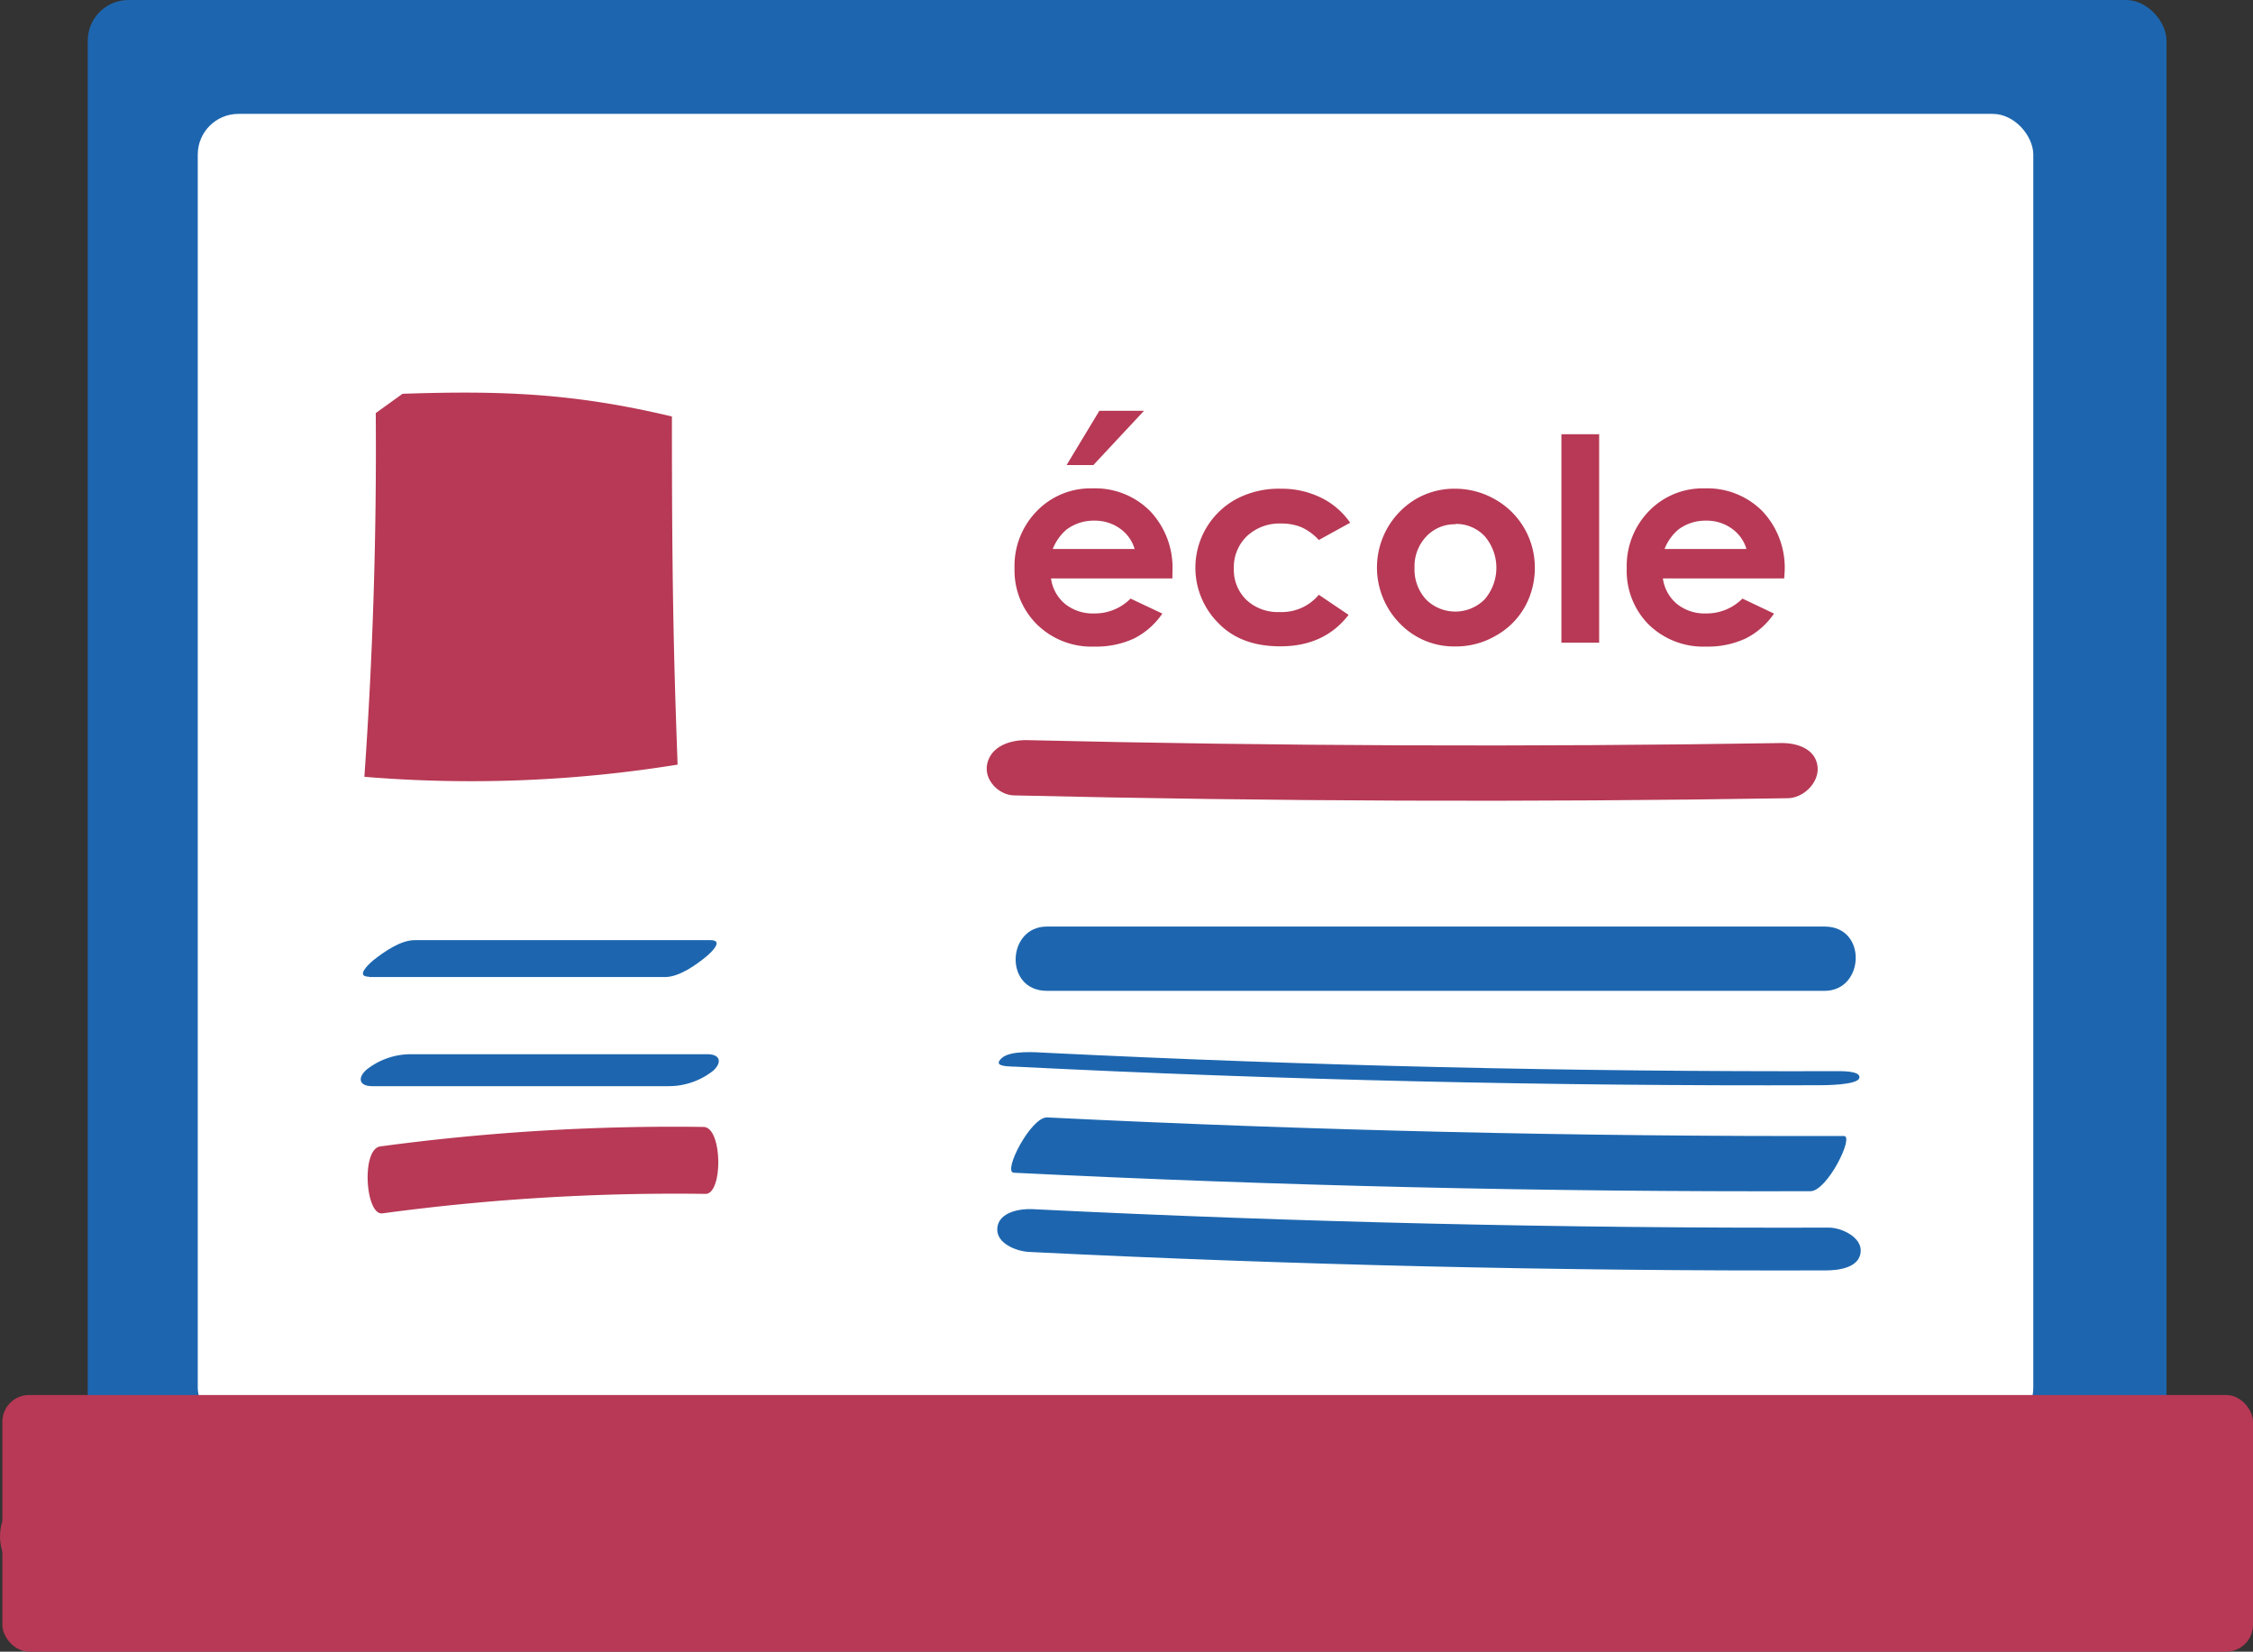 <svg xmlns="http://www.w3.org/2000/svg" viewBox="0 0 336.55 246.71"><rect x="0" y="0" width="336.55" height="246.71" fill="#333333" stroke="none"/><defs><style>.cls-1{fill:#1d66af;}.cls-2{fill:#fff;}.cls-3{fill:#b73955;}</style></defs><title>ressources</title><g id="Calque_2" data-name="Calque 2"><g id="Calque_1-2" data-name="Calque 1"><rect class="cls-1" x="13.11" width="310.52" height="233.95" rx="6.08"/><rect class="cls-2" x="29.54" y="17.01" width="274.19" height="196.36" rx="6.08"/><rect class="cls-3" x="0.35" y="208.37" width="336.2" height="38.34" rx="4" transform="translate(336.9 455.08) rotate(-180)"/><path class="cls-1" d="M55.61,162.24H99.82a10.72,10.72,0,0,0,6.69-2.29c1.34-1.19,1.17-2.48-.85-2.48H61.45a10.64,10.64,0,0,0-6.69,2.3c-1.35,1.18-1.18,2.47.85,2.47Z"/><path class="cls-1" d="M55.13,145.94H99.35c2.09,0,4.59-1.78,6.14-3.05.73-.6,2.71-2.46.64-2.46H61.92c-2.1,0-4.6,1.78-6.15,3-.73.61-2.71,2.46-.64,2.46Z"/><path class="cls-1" d="M156.35,148H272.57c5.95,0,6.41-9.6,0-9.6H156.37c-6,0-6.41,9.6,0,9.6Z"/><path class="cls-3" d="M57.12,181.24a327.4,327.4,0,0,1,48.27-2.91c2.64,0,2.54-10-.31-10a327.4,327.4,0,0,0-48.27,2.91c-2.89.39-2.22,10.34.31,10Z"/><path class="cls-3" d="M56.13,61.7q.21,27.19-1.7,54.33a193.5,193.5,0,0,0,46.79-1.82c-.63-17-.85-28.37-.85-52C85.75,58.73,75,58.32,60.13,58.82"/><path class="cls-1" d="M151.5,159.32q60,3,120.15,2.78c.86,0,5.87,0,6.1-1.1s-2.82-1-3.57-1q-58.91.16-117.76-2.74c-1.65-.08-5.49-.42-6.8.8s.66,1.2,1.88,1.27Z"/><path class="cls-1" d="M151.44,175.17q59.43,2.94,119,2.76c2.51,0,6.59-8.26,5-8.25q-59.5.16-119-2.77c-2.43-.12-6.72,8.18-5,8.26Z"/><path class="cls-1" d="M153.7,187q59.43,2.94,119,2.76c1.85,0,5.05-.34,5.25-2.78.18-2.21-2.91-3.61-4.72-3.61q-59.51.18-119-2.76c-1.85-.09-5,.41-5.25,2.78s2.92,3.52,4.72,3.61Z"/><path class="cls-3" d="M151.51,118.81q57.74,1.35,115.5.42c2.35,0,4.74-2.3,4.5-4.69-.28-2.74-3.16-3.59-5.45-3.55q-56.4.9-112.82-.44c-2.4,0-5.23.93-5.78,3.58-.5,2.37,1.73,4.62,4,4.68Z"/><path class="cls-3" d="M3.64,234.58q124.07,5.52,248.31,3,34.77-.72,69.51-2.07c4.92-.19,5-10.19.08-10q-124.11,4.8-248.34,1.55-34.74-.93-69.48-2.48c-4.88-.21-5,9.79-.08,10Z"/><path class="cls-3" d="M175.13,86.4H157a6,6,0,0,0,2.1,3.81,6.62,6.62,0,0,0,4.35,1.42,7.48,7.48,0,0,0,5.43-2.22l4.75,2.24a11.23,11.23,0,0,1-4.25,3.73,13.43,13.43,0,0,1-5.89,1.2,11.62,11.62,0,0,1-8.61-3.33,11.34,11.34,0,0,1-3.33-8.36,11.7,11.7,0,0,1,3.32-8.54,11.14,11.14,0,0,1,8.31-3.4,11.55,11.55,0,0,1,8.63,3.4,12.29,12.29,0,0,1,3.33,9ZM169.49,82a5.71,5.71,0,0,0-2.2-3.06,6.43,6.43,0,0,0-3.82-1.17,6.75,6.75,0,0,0-4.14,1.32A7.36,7.36,0,0,0,157.26,82Zm-5.27-20.64h6.67l-7.56,8.1h-4Z"/><path class="cls-3" d="M201.69,78.08,197,80.66a8,8,0,0,0-2.62-1.92,7.81,7.81,0,0,0-3-.54,7.08,7.08,0,0,0-5.12,1.89,6.42,6.42,0,0,0-1.95,4.83,6.25,6.25,0,0,0,1.88,4.69,6.87,6.87,0,0,0,5,1.81A7.19,7.19,0,0,0,197,88.84l4.45,3q-3.62,4.71-10.21,4.7-5.93,0-9.28-3.51a11.67,11.67,0,0,1,2.83-18.55A13.61,13.61,0,0,1,191.32,73a13.39,13.39,0,0,1,6,1.33A11.39,11.39,0,0,1,201.69,78.08Z"/><path class="cls-3" d="M217.33,73a12,12,0,0,1,6,1.59,11.67,11.67,0,0,1,5.94,10.21,11.86,11.86,0,0,1-1.58,6A11.25,11.25,0,0,1,223.36,95a11.77,11.77,0,0,1-6,1.56,11.21,11.21,0,0,1-8.25-3.43A11.92,11.92,0,0,1,209.54,76,11.29,11.29,0,0,1,217.33,73Zm.1,5.31a5.8,5.8,0,0,0-4.38,1.83,6.48,6.48,0,0,0-1.75,4.68A6.62,6.62,0,0,0,213,89.52a6.18,6.18,0,0,0,8.78,0,7.24,7.24,0,0,0,0-9.43A5.85,5.85,0,0,0,217.43,78.26Z"/><path class="cls-3" d="M233.24,64.86h5.64V96h-5.64Z"/><path class="cls-3" d="M266.52,86.4H248.4a6,6,0,0,0,2.1,3.81,6.58,6.58,0,0,0,4.35,1.42,7.52,7.52,0,0,0,5.43-2.22L265,91.65a11.18,11.18,0,0,1-4.26,3.73,13.35,13.35,0,0,1-5.88,1.2,11.66,11.66,0,0,1-8.62-3.33A11.37,11.37,0,0,1,243,84.89a11.74,11.74,0,0,1,3.31-8.54,11.16,11.16,0,0,1,8.32-3.4,11.56,11.56,0,0,1,8.63,3.4,12.29,12.29,0,0,1,3.33,9ZM260.88,82a5.68,5.68,0,0,0-2.21-3.06,6.38,6.38,0,0,0-3.81-1.17,6.73,6.73,0,0,0-4.14,1.32A7.26,7.26,0,0,0,248.65,82Z"/></g></g></svg>
